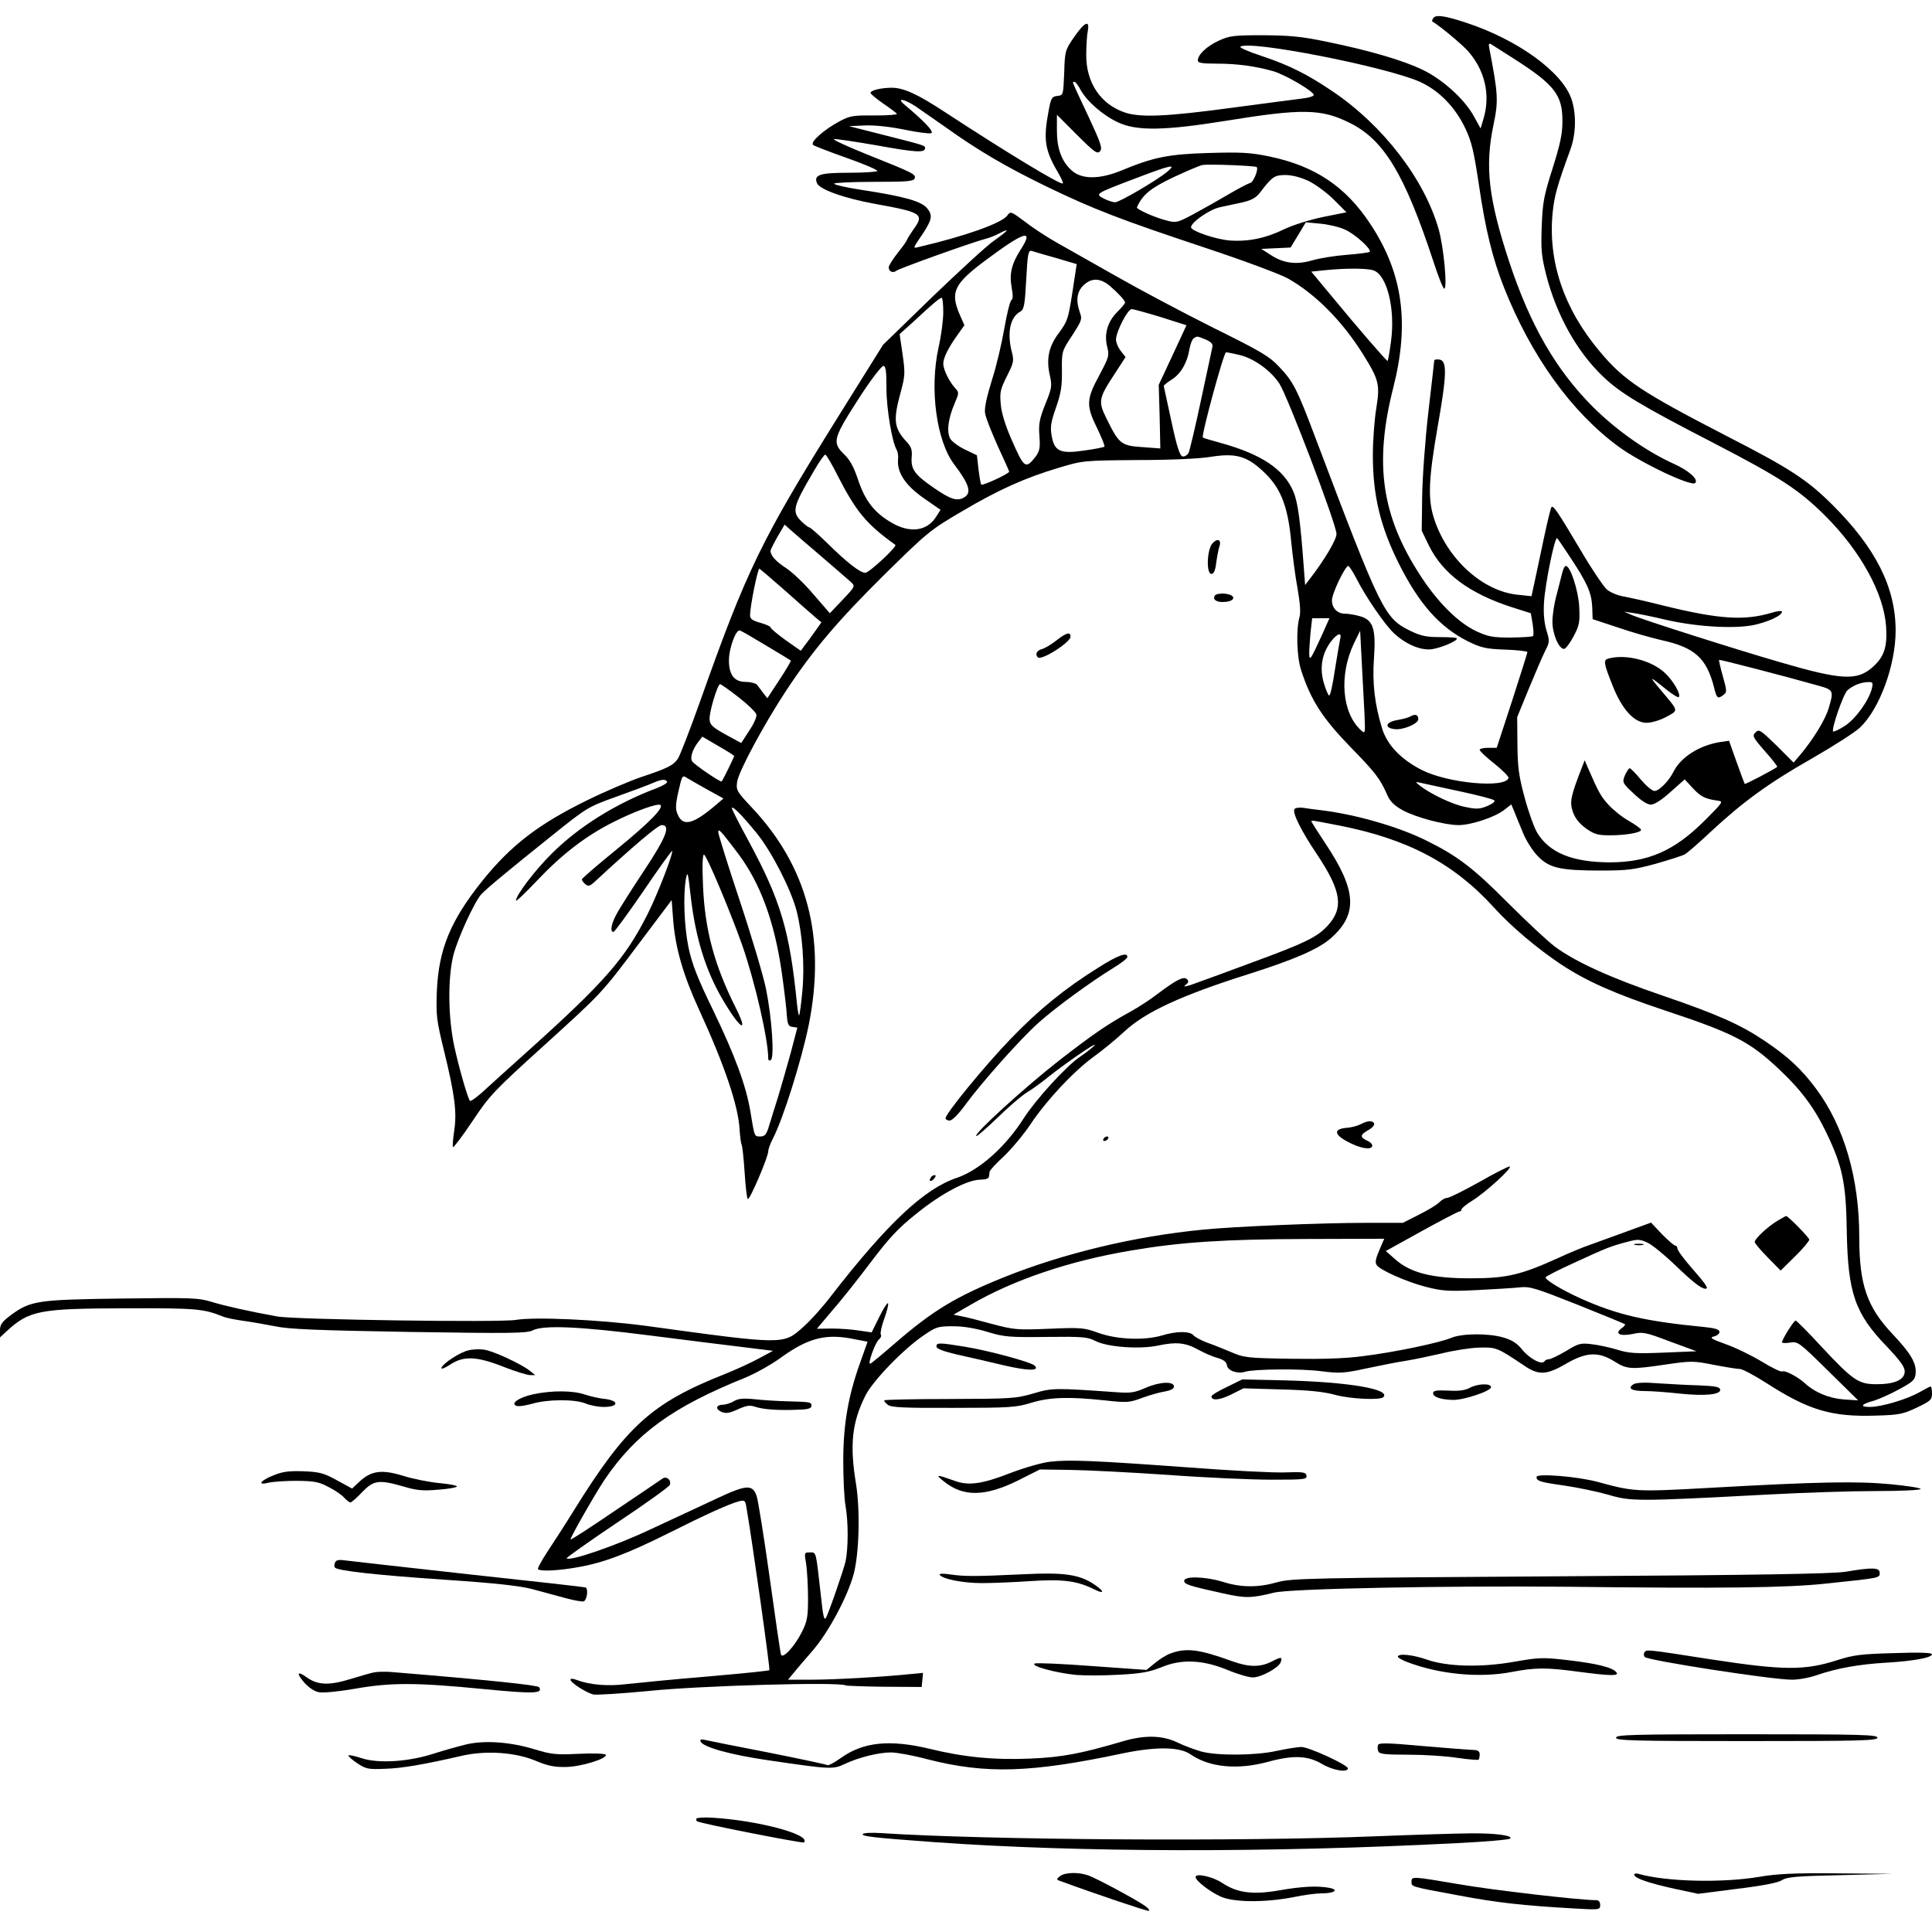 <?xml version="1.0" standalone="no"?>
<!DOCTYPE svg PUBLIC "-//W3C//DTD SVG 20010904//EN"
 "http://www.w3.org/TR/2001/REC-SVG-20010904/DTD/svg10.dtd">
<svg version="1.0" xmlns="http://www.w3.org/2000/svg"
 width="850pt" height="850pt" viewBox="0 0 850 850"
 preserveAspectRatio="xMidYMid meet">
<g transform="translate(0,850) scale(0.1,-0.1)"
fill="#000000" stroke="none">
<path d="M6305 8419 c-4 -6 -5 -11 -4 -13 38 -23 127 -98 155 -128 77 -85 103
-196 70 -303 l-12 -40 -31 56 c-42 75 -138 161 -226 203 -84 40 -228 83 -418
122 -110 23 -160 28 -279 29 -132 0 -150 -2 -198 -24 -52 -24 -92 -61 -92 -87
0 -11 19 -14 83 -14 90 0 172 -11 251 -34 53 -16 176 -88 176 -104 0 -5 -21
-12 -47 -15 -27 -3 -167 -22 -312 -41 -289 -39 -403 -44 -472 -21 -107 36
-171 132 -170 254 0 39 3 87 7 106 9 50 -15 38 -63 -32 -37 -54 -38 -59 -41
-154 -4 -98 -4 -98 -30 -101 -25 -3 -28 -9 -39 -68 -23 -123 -16 -170 39 -264
16 -27 27 -51 24 -53 -8 -9 -250 138 -519 314 -119 78 -179 106 -232 107 -47
0 -95 -11 -95 -23 0 -4 25 -25 55 -46 31 -21 58 -41 61 -46 2 -4 -42 -7 -98
-7 -93 1 -108 -1 -153 -25 -70 -37 -134 -94 -117 -105 7 -5 74 -31 148 -57 74
-26 134 -52 134 -57 0 -4 -56 -8 -124 -8 -129 0 -156 -9 -142 -45 10 -28 119
-67 256 -92 206 -37 218 -45 169 -112 -16 -23 -29 -44 -29 -47 0 -3 -18 -29
-40 -56 -22 -28 -40 -57 -40 -64 0 -19 19 -27 34 -15 12 10 330 124 391 140
17 4 45 15 63 25 48 25 39 12 -25 -33 -32 -22 -154 -135 -273 -249 l-215 -209
-196 -314 c-341 -547 -403 -674 -610 -1258 -44 -123 -87 -234 -96 -248 -20
-30 -45 -43 -163 -82 -52 -18 -158 -63 -235 -101 -215 -105 -336 -198 -462
-354 -141 -176 -193 -302 -201 -486 -4 -108 -2 -126 32 -265 47 -192 57 -270
44 -352 -5 -35 -8 -67 -5 -70 3 -2 42 49 86 115 76 114 93 132 323 340 240
218 245 222 398 426 l155 206 7 -92 c10 -120 44 -239 114 -391 113 -246 173
-425 178 -528 2 -31 6 -60 9 -66 3 -5 9 -59 13 -121 4 -62 10 -115 14 -117 9
-5 90 185 90 210 0 9 9 34 20 55 47 91 128 351 159 505 75 382 -7 693 -252
953 -66 70 -69 76 -64 112 6 45 119 255 216 402 117 177 226 306 430 508 191
188 203 198 341 279 164 97 278 148 428 193 107 32 108 32 347 34 146 0 272 6
321 14 106 17 156 5 225 -58 82 -73 115 -154 130 -317 6 -60 18 -153 28 -206
11 -63 14 -106 8 -125 -15 -53 -12 -176 8 -234 42 -130 93 -209 215 -335 113
-116 131 -139 165 -216 11 -25 31 -44 65 -63 58 -32 186 -66 247 -66 55 0 158
34 200 66 l32 25 14 -33 c7 -18 24 -60 38 -93 13 -33 42 -78 64 -101 51 -53
99 -64 279 -64 117 0 145 4 241 30 59 17 116 35 127 41 11 6 63 51 116 101
141 131 255 214 447 323 94 54 187 114 208 134 86 81 157 274 157 427 0 190
-88 364 -279 554 -111 110 -186 159 -461 300 -378 195 -455 246 -562 374 -158
188 -228 396 -207 611 8 74 19 116 78 277 25 69 27 156 5 222 -41 120 -237
262 -466 337 -95 31 -133 36 -143 18z m355 -177 c180 -115 215 -160 214 -277
0 -54 -10 -101 -43 -205 -38 -120 -44 -148 -48 -255 -4 -105 -1 -132 20 -216
46 -177 135 -336 249 -445 76 -73 165 -127 491 -295 293 -152 372 -204 488
-319 154 -154 257 -340 267 -486 6 -90 -8 -133 -58 -178 -69 -62 -136 -59
-410 21 -193 56 -615 190 -655 209 l-30 13 40 -6 c22 -3 87 -16 145 -30 144
-33 325 -42 406 -18 62 17 104 39 104 54 0 5 -21 3 -46 -5 -120 -36 -233 -28
-473 31 -75 19 -156 37 -179 41 -24 4 -56 17 -72 30 -15 13 -69 93 -118 177
-101 170 -118 194 -126 186 -3 -3 -17 -59 -31 -125 -14 -65 -32 -152 -41 -193
l-16 -74 -57 6 c-160 14 -321 164 -375 346 -24 82 -20 169 19 393 41 232 42
291 8 296 -13 2 -23 0 -23 -5 0 -4 -12 -107 -26 -228 -14 -122 -26 -287 -27
-370 l-2 -150 32 -66 c61 -123 178 -210 363 -270 l85 -27 8 -47 c4 -26 5 -50
2 -53 -3 -4 -47 -6 -98 -7 -80 0 -100 4 -152 28 -79 37 -170 127 -246 245
-171 262 -204 493 -119 827 72 283 42 503 -100 718 -109 166 -244 257 -447
299 -83 17 -123 19 -263 15 -180 -5 -246 -19 -386 -77 -97 -40 -176 -40 -220
1 -43 39 -64 95 -64 174 l0 70 88 -88 c78 -78 90 -86 102 -72 11 13 3 36 -51
152 -76 162 -73 153 -62 153 5 0 17 -16 27 -35 28 -51 98 -112 164 -143 82
-39 204 -37 472 6 339 55 423 54 549 -9 151 -75 241 -226 368 -611 21 -65 42
-118 47 -118 15 0 -2 180 -24 260 -63 222 -245 458 -467 608 -114 77 -191 115
-313 156 -55 18 -96 36 -93 40 32 32 640 -87 790 -154 84 -38 155 -111 199
-203 29 -61 38 -101 60 -246 29 -201 61 -329 111 -456 120 -302 296 -547 504
-700 97 -71 320 -177 337 -160 16 15 -27 54 -91 83 -122 55 -254 148 -358 251
-164 164 -277 361 -369 639 -91 277 -108 419 -69 604 22 105 20 135 -18 332
-5 23 -3 27 8 21 8 -5 52 -33 99 -63z m-2633 -209 c23 -16 83 -58 135 -94 141
-101 266 -174 443 -260 205 -99 321 -144 694 -268 169 -56 333 -117 367 -136
121 -68 240 -188 331 -334 70 -112 75 -133 58 -238 -8 -48 -15 -141 -15 -206
0 -178 33 -314 115 -478 89 -177 180 -279 304 -341 58 -28 78 -33 164 -36 53
-2 97 -7 97 -11 0 -3 -30 -99 -67 -213 l-68 -208 -37 0 c-21 0 -38 -4 -38 -9
0 -5 29 -33 65 -61 36 -29 64 -57 62 -63 -15 -46 -266 -23 -381 35 -92 47
-152 109 -175 182 -33 107 -44 201 -36 311 9 130 -4 168 -62 184 -21 6 -50 11
-65 11 -34 0 -58 24 -58 59 0 30 58 151 72 151 4 0 19 -24 34 -52 42 -84 131
-213 171 -248 54 -48 118 -73 164 -66 42 7 109 35 109 47 0 4 -33 6 -74 6 -61
0 -84 5 -130 27 -116 57 -128 82 -421 856 -78 207 -95 241 -157 306 -44 47
-80 68 -292 173 -132 66 -326 169 -431 229 -104 59 -221 125 -258 146 -37 21
-98 60 -134 88 -66 49 -67 50 -82 29 -25 -33 -184 -90 -390 -138 -26 -6 -27
-9 21 62 39 60 42 79 16 110 -27 30 -99 51 -290 80 -65 10 -118 22 -118 27 0
4 78 8 174 8 145 0 175 2 180 15 7 18 -5 24 -208 105 -87 35 -154 66 -147 68
7 2 93 -11 191 -28 171 -31 210 -33 210 -11 0 11 -3 12 -205 63 l-130 33 68 3
c42 2 110 -5 174 -18 57 -12 111 -19 120 -16 14 6 -30 52 -118 126 -37 31 -1
25 48 -7z m1502 -268 c9 -10 -15 -68 -29 -70 -8 -2 -51 -24 -95 -50 -44 -26
-113 -65 -154 -87 -69 -37 -76 -39 -115 -29 -54 13 -138 51 -134 59 25 56 60
84 158 131 58 27 116 52 130 55 28 5 232 -3 239 -9z m-394 -21 c-46 -38 -210
-134 -229 -134 -9 0 -31 7 -49 16 -40 21 -41 21 138 89 158 60 184 66 140 29z
m622 -40 c30 -15 80 -51 111 -82 l56 -56 -105 -21 c-57 -12 -133 -36 -168 -53
-82 -40 -158 -56 -241 -50 -62 5 -170 42 -170 58 0 22 81 78 126 88 27 6 73
16 102 22 38 9 58 20 75 42 53 70 64 78 112 78 29 0 67 -10 102 -26z m160
-214 c44 -19 119 -87 109 -98 -3 -3 -48 -9 -100 -13 -52 -4 -120 -15 -151 -24
-71 -21 -127 -14 -184 23 l-42 27 65 3 64 3 34 56 33 55 63 -6 c34 -3 83 -14
109 -26z m-1427 -89 c-40 -63 -50 -106 -39 -167 6 -32 6 -50 -1 -54 -6 -4 -20
-59 -31 -123 -11 -64 -35 -168 -55 -229 -23 -75 -34 -124 -30 -146 2 -18 28
-82 55 -143 28 -60 51 -112 51 -114 0 -9 -119 -64 -123 -57 -3 4 -8 35 -12 68
l-7 61 -50 24 c-28 13 -57 34 -66 47 -18 28 -12 88 18 157 20 47 20 48 1 69
-26 29 -51 81 -51 106 0 25 22 70 63 127 l30 42 -22 50 c-41 97 -23 133 118
238 169 126 212 138 151 44z m156 -36 l91 -27 -19 -125 c-18 -116 -22 -127
-58 -176 -46 -60 -58 -116 -41 -189 10 -46 9 -55 -20 -126 -26 -66 -30 -86
-26 -140 4 -52 1 -66 -16 -90 -45 -58 -51 -53 -107 75 -27 62 -44 116 -47 154
-5 53 -2 66 27 124 30 60 32 67 21 109 -21 84 -6 152 38 175 16 9 20 28 26
141 6 114 9 130 24 126 9 -3 57 -17 107 -31z m1398 -55 c59 -22 95 -170 76
-311 -6 -46 -13 -85 -15 -87 -3 -3 -125 138 -253 293 l-83 100 58 6 c98 10
190 9 217 -1z m-1162 -67 c36 -31 67 -64 68 -74 0 -4 -15 -22 -34 -41 -43 -43
-59 -97 -45 -153 10 -40 8 -46 -35 -127 -57 -105 -58 -133 -9 -232 20 -42 35
-78 32 -81 -3 -3 -43 -11 -88 -17 -106 -16 -132 -4 -144 64 -7 39 -4 59 19
125 22 63 27 94 26 163 -1 85 0 85 45 154 42 65 45 72 34 101 -18 52 -14 90
15 119 35 34 73 34 116 -1z m-732 -116 c0 -35 -9 -105 -21 -157 -40 -181 -9
-410 69 -513 68 -90 79 -127 41 -147 -30 -16 -59 -6 -134 46 -81 56 -98 80
-94 133 3 32 -2 46 -23 68 -55 60 -59 94 -26 215 20 74 21 86 9 169 l-13 89
59 53 c87 81 117 106 126 107 4 0 7 -28 7 -63z m957 -22 l113 -36 -24 -52
c-13 -28 -41 -88 -61 -131 l-37 -79 4 -140 3 -140 -80 6 c-92 6 -102 14 -156
124 -38 76 -36 90 33 195 l50 77 -21 27 c-12 15 -21 37 -21 50 0 34 51 134 69
134 8 0 65 -16 128 -35z m198 -99 c24 -11 32 -19 29 -33 -2 -10 -25 -115 -50
-233 -25 -118 -50 -223 -55 -233 -6 -10 -18 -17 -26 -15 -12 2 -25 41 -49 153
-18 83 -33 153 -34 157 0 3 16 16 35 28 40 25 69 75 78 134 4 22 12 43 19 48
17 10 13 10 53 -6z m145 -67 c65 -14 141 -69 179 -127 38 -60 251 -620 251
-661 0 -26 -53 -115 -119 -200 l-19 -25 -6 80 c-15 203 -26 286 -46 332 -42
98 -140 163 -315 212 -44 12 -81 23 -83 25 -8 7 92 375 102 375 6 0 31 -5 56
-11z m-1550 -146 c0 -92 25 -241 46 -274 4 -8 7 -26 5 -41 -5 -56 32 -113 112
-169 l75 -52 -21 -33 c-40 -61 -114 -70 -192 -25 -77 44 -118 96 -149 188 -19
57 -36 89 -61 113 -56 55 -52 69 77 268 44 67 87 122 94 122 11 0 14 -21 14
-97z m-215 -385 c82 -160 127 -214 254 -305 10 -7 -115 -123 -132 -123 -23 0
-81 45 -170 133 -38 37 -72 67 -77 67 -4 0 -19 12 -34 26 -43 43 -38 64 52
217 24 42 48 77 53 77 4 0 29 -42 54 -92z m-75 -353 c63 -54 124 -107 134
-116 19 -18 19 -19 -37 -78 l-56 -59 -73 84 c-39 47 -94 98 -120 115 -45 29
-68 55 -68 76 0 4 14 32 31 62 l31 53 21 -19 c12 -11 74 -64 137 -118z m3297
-5 c75 -113 95 -157 98 -219 l2 -55 112 -37 c61 -21 146 -45 189 -55 148 -32
200 -79 233 -208 12 -49 16 -53 42 -33 15 11 15 17 -3 81 -11 38 -18 71 -17
73 3 2 276 -68 435 -113 69 -19 71 -22 47 -101 -15 -50 -67 -135 -124 -203
l-30 -35 -75 75 c-71 69 -77 73 -92 58 -16 -15 -13 -21 41 -83 32 -36 56 -67
54 -69 -13 -11 -141 -78 -143 -75 -1 2 -18 46 -36 97 l-33 93 -41 -6 c-90 -15
-171 -66 -203 -130 -22 -43 -64 -85 -84 -85 -10 0 -37 23 -60 50 -23 28 -45
50 -49 50 -4 0 -13 -14 -21 -31 -12 -31 -12 -33 38 -80 33 -31 60 -49 76 -49
16 0 47 20 87 56 l62 55 37 -40 c35 -37 53 -46 111 -54 23 -3 18 -9 -60 -87
-134 -134 -249 -184 -420 -184 -164 1 -265 43 -318 132 -14 25 -39 95 -55 156
-25 92 -30 132 -31 231 l-1 120 52 127 c29 70 61 145 72 166 19 37 19 42 5 88
-10 33 -14 74 -11 124 5 82 48 293 58 282 4 -4 29 -41 56 -82z m-3449 -152
c60 -54 120 -106 133 -117 l23 -19 -27 -38 c-15 -22 -36 -50 -46 -63 l-18 -24
-67 47 c-36 26 -66 51 -66 56 0 4 -20 13 -45 20 -35 10 -45 17 -45 33 0 41 34
207 41 205 4 -2 57 -47 117 -100z m2358 -192 c-51 -111 -55 -117 -56 -80 0 17
3 59 6 93 l7 61 38 0 38 0 -33 -74z m-2444 -47 c57 -34 105 -63 107 -65 2 -2
-20 -40 -50 -85 l-53 -81 -18 23 c-10 13 -23 30 -28 37 -6 6 -29 12 -50 12
-49 0 -73 31 -73 94 0 54 31 139 49 132 8 -3 60 -33 116 -67z m2631 -297 c4
-90 4 -92 -15 -75 -84 76 -98 242 -31 383 l27 55 7 -135 c4 -74 9 -177 12
-228z m-107 326 c-3 -13 -13 -74 -23 -135 -9 -62 -20 -113 -25 -113 -4 0 -15
25 -24 56 -19 66 -8 129 32 182 29 37 49 42 40 10z m2340 -215 c-13 -55 -73
-137 -120 -167 -25 -16 -48 -27 -51 -24 -9 9 45 165 63 181 22 20 60 36 91 36
20 1 22 -2 17 -26z m-4986 -41 c41 -32 76 -66 78 -76 2 -10 -12 -42 -32 -71
l-35 -54 -68 37 c-56 31 -69 42 -71 65 -4 29 35 157 46 157 4 0 41 -26 82 -58z
m-20 -258 c0 -5 -50 -107 -55 -112 -5 -5 -122 75 -130 89 -10 15 2 52 25 82
l20 26 70 -41 c39 -22 70 -42 70 -44z m-116 -149 l69 -38 -34 -29 c-101 -86
-145 -96 -168 -40 -10 23 -9 43 4 101 16 70 17 72 38 58 12 -7 53 -31 91 -52z
m-179 36 c3 -5 -18 -18 -47 -29 -178 -67 -342 -169 -461 -288 -73 -72 -157
-183 -157 -206 0 -6 42 34 93 88 110 116 215 197 337 258 95 48 196 84 206 74
13 -14 -50 -78 -193 -195 -84 -68 -153 -128 -153 -132 0 -5 7 -14 15 -21 13
-11 20 -9 43 12 163 151 277 248 293 248 41 0 21 -52 -77 -200 -53 -80 -107
-165 -120 -189 -25 -45 -31 -81 -15 -81 5 0 64 81 132 180 67 99 124 178 126
176 7 -7 -65 -193 -107 -276 -98 -195 -187 -298 -524 -601 -88 -79 -181 -163
-207 -187 -26 -23 -49 -39 -52 -35 -13 23 -49 151 -68 238 -28 129 -29 301 -5
400 18 73 92 235 123 270 21 23 109 97 318 264 147 118 152 121 277 166 70 25
142 52 160 60 39 17 55 18 63 6z m3485 -42 c80 -17 149 -35 154 -40 6 -5 -7
-15 -30 -25 -34 -14 -47 -15 -99 -4 -56 11 -154 58 -200 95 -20 16 -19 16 5
11 14 -3 90 -20 170 -37z m-3089 -187 c65 -81 147 -241 173 -337 26 -100 37
-242 26 -356 -5 -56 -12 -104 -14 -106 -2 -3 -7 22 -10 54 -32 320 -72 452
-212 712 -41 75 -74 140 -74 145 0 15 47 -33 111 -112z m-84 -87 c98 -130 161
-301 193 -527 11 -79 21 -163 22 -188 3 -37 7 -46 25 -48 l21 -3 -28 -107
c-16 -59 -41 -145 -55 -192 -15 -47 -33 -106 -41 -132 -12 -40 -19 -48 -39
-48 -27 0 -25 -3 -44 112 -19 112 -67 243 -162 440 -72 148 -94 206 -110 280
-19 94 -24 230 -11 303 7 35 9 25 20 -71 21 -189 67 -338 147 -471 74 -124
110 -142 52 -27 -95 190 -136 344 -144 537 -4 86 -2 137 4 137 11 0 115 -248
168 -397 57 -164 115 -416 115 -501 0 -7 5 -10 11 -6 17 10 5 186 -21 314 -12
58 -64 233 -116 389 -52 156 -94 291 -94 300 0 18 10 8 87 -94z"/>
<path d="M6207 5349 c-9 -6 -36 -13 -60 -17 -52 -9 -58 -35 -10 -40 37 -4 103
24 103 44 0 19 -13 24 -33 13z"/>
<path d="M6874 5983 c-4 -16 -15 -59 -25 -98 -11 -38 -19 -92 -19 -120 0 -54
28 -120 51 -120 7 0 26 25 42 55 26 49 28 63 25 130 -4 73 -39 180 -59 180 -5
0 -11 -12 -15 -27z"/>
<path d="M7078 5603 c-25 -6 -23 -19 15 -115 42 -108 96 -168 151 -168 22 0
59 11 87 26 55 31 58 20 -31 126 -47 56 -44 55 33 -7 26 -21 50 -35 53 -32 11
11 -25 74 -64 109 -59 53 -169 81 -244 61z"/>
<path d="M6961 5127 c-51 -131 -56 -155 -41 -199 11 -30 28 -51 58 -73 37 -26
53 -30 105 -30 71 0 137 12 137 24 0 5 -24 22 -53 39 -29 16 -69 48 -90 71
-35 38 -45 58 -90 161 l-15 35 -11 -28z"/>
<path d="M5334 6109 c-24 -27 -28 -134 -4 -134 10 0 17 15 21 50 4 28 10 60
14 71 10 30 -9 38 -31 13z"/>
<path d="M5345 5880 c-12 -19 10 -32 46 -28 48 4 46 32 -3 36 -20 2 -39 -2
-43 -8z"/>
<path d="M4650 5684 c-24 -19 -54 -37 -67 -40 -22 -6 -30 -23 -17 -36 15 -16
144 66 144 91 0 22 -18 18 -60 -15z"/>
<path d="M5695 4940 c-10 -16 30 -96 100 -200 107 -161 118 -235 45 -314 -46
-49 -98 -75 -330 -160 -96 -36 -206 -76 -245 -90 -42 -16 -62 -20 -51 -11 16
12 17 18 8 27 -14 14 -46 -2 -132 -67 -30 -23 -82 -57 -115 -75 -104 -57 -166
-100 -317 -217 -147 -115 -374 -321 -363 -331 3 -3 44 33 93 80 48 47 107 98
132 113 25 15 65 45 90 65 64 52 215 157 206 142 -4 -7 -33 -30 -65 -52 -60
-40 -195 -189 -247 -270 -80 -126 -195 -228 -294 -262 -144 -48 -306 -201
-553 -519 -36 -48 -92 -110 -123 -137 -88 -79 -81 -79 -694 5 -204 27 -485 40
-570 26 -69 -12 -974 1 -1050 15 -126 23 -229 46 -288 64 -58 18 -86 19 -395
15 -372 -5 -401 -9 -488 -72 -40 -30 -49 -42 -49 -68 l0 -31 28 26 c101 93
144 101 527 102 309 1 340 -2 425 -36 14 -6 54 -14 90 -19 36 -5 99 -16 140
-24 59 -13 185 -18 590 -25 454 -7 518 -6 544 7 47 24 206 17 511 -22 149 -19
332 -42 408 -51 l138 -17 -63 -34 c-35 -19 -103 -50 -153 -70 -318 -126 -430
-228 -660 -598 -37 -60 -90 -142 -116 -181 -26 -40 -45 -74 -42 -78 11 -10 87
-7 176 9 111 19 219 60 397 149 161 81 271 131 312 141 24 6 27 4 32 -27 26
-150 105 -712 101 -716 -2 -3 -125 -15 -272 -28 -148 -12 -306 -28 -353 -33
-85 -11 -165 -4 -223 18 -16 6 -27 7 -27 1 0 -13 69 -57 100 -65 14 -3 126 4
250 16 225 23 835 40 860 24 3 -2 81 -5 171 -6 l164 -1 3 31 3 31 -53 -5
c-123 -13 -340 -25 -437 -25 l-104 0 24 29 c13 16 52 62 87 102 69 81 151 235
178 334 24 91 29 281 10 397 -28 172 -18 268 41 387 32 65 167 205 257 266 54
37 62 40 129 40 47 0 99 -9 152 -25 73 -22 95 -24 258 -22 161 2 182 0 217
-18 53 -27 194 -37 275 -20 79 17 120 13 175 -17 25 -14 63 -31 85 -37 29 -8
41 -18 43 -33 4 -24 47 -39 81 -28 39 12 248 14 335 2 81 -10 98 -9 200 13 61
13 138 28 171 33 33 5 103 20 156 32 52 13 127 25 166 26 76 2 79 1 197 -78
65 -45 100 -43 186 7 89 52 143 54 213 10 56 -35 72 -36 228 -13 110 16 120
16 210 -2 52 -10 103 -18 114 -18 11 0 63 -28 115 -61 188 -121 288 -151 488
-144 96 3 114 6 175 35 61 29 67 35 67 62 0 17 -3 31 -6 31 -3 0 -24 -11 -47
-24 -55 -32 -169 -66 -220 -66 -47 0 -40 12 19 28 22 7 72 29 110 50 61 33 69
41 72 69 4 45 -20 87 -100 172 -114 120 -148 218 -148 428 0 259 -66 486 -190
653 -63 85 -124 142 -224 209 -108 73 -207 117 -452 201 -226 77 -381 147
-473 215 -32 24 -125 111 -207 193 -151 152 -221 206 -359 274 -121 60 -306
114 -460 133 -27 3 -64 8 -82 11 -17 2 -34 0 -38 -6z m192 -71 c304 -59 508
-166 686 -362 76 -84 189 -179 295 -250 114 -75 236 -129 458 -203 302 -100
373 -137 503 -260 95 -89 155 -170 207 -279 70 -146 86 -220 89 -431 5 -274
36 -363 176 -508 58 -61 79 -90 79 -109 0 -37 -43 -57 -123 -57 -81 0 -104 16
-246 168 -57 62 -107 112 -111 112 -8 0 -60 -83 -60 -96 0 -3 16 -4 35 -1 35
6 40 2 168 -124 l132 -130 -63 4 c-65 5 -128 31 -172 72 -31 28 -88 58 -99 51
-5 -3 -45 16 -89 43 -45 27 -116 62 -159 77 -64 23 -73 29 -53 34 14 3 25 12
25 20 0 11 -19 17 -70 22 -257 25 -379 53 -540 125 -84 38 -155 81 -155 93 0
4 55 32 123 63 145 67 166 75 235 93 48 13 57 12 90 -3 20 -9 74 -53 120 -97
77 -74 115 -105 135 -106 16 0 4 18 -58 89 -36 41 -65 80 -65 88 0 7 -4 13
-10 13 -5 0 -31 23 -58 50 l-48 51 -99 -36 c-55 -20 -129 -47 -165 -60 -36
-12 -100 -39 -143 -59 -163 -74 -227 -90 -382 -90 -171 -1 -269 23 -337 84
l-41 36 157 87 c87 48 162 87 167 87 5 0 9 4 9 9 0 5 22 23 48 39 58 36 178
145 164 150 -5 1 -65 -29 -133 -68 -68 -38 -132 -70 -141 -70 -10 0 -25 -9
-35 -19 -10 -11 -50 -35 -90 -55 l-71 -36 -159 0 c-200 0 -581 -16 -721 -30
-300 -29 -612 -104 -874 -209 -211 -85 -313 -146 -478 -289 -58 -50 -108 -92
-112 -92 -11 0 23 94 39 107 8 6 12 16 8 22 -3 6 4 38 16 71 12 33 19 63 16
66 -3 4 -21 -24 -39 -61 l-33 -67 -55 8 c-30 5 -85 9 -121 9 l-65 -1 65 77
c36 41 113 137 170 213 84 111 122 152 205 218 109 88 223 148 280 148 22 0
36 5 37 13 1 6 2 17 3 22 0 6 29 37 64 69 34 33 87 96 116 140 71 106 189 232
278 297 39 28 100 78 134 110 93 87 252 160 546 253 202 64 308 110 363 158
120 106 114 210 -23 416 -34 51 -62 95 -62 98 0 6 -2 6 117 -17z m187 -1856
c-23 -53 -25 -66 -17 -79 15 -22 132 -74 214 -95 74 -19 99 -21 224 -15 77 4
163 9 190 12 46 5 68 -2 255 -76 113 -45 207 -84 209 -86 3 -2 -4 -11 -15 -18
-32 -24 -7 -36 49 -25 44 10 56 8 164 -33 l117 -43 -144 -6 c-124 -5 -154 -3
-205 13 -33 10 -83 21 -112 24 -48 6 -58 4 -113 -30 -34 -20 -68 -36 -75 -36
-8 0 -16 -4 -20 -9 -10 -18 -65 11 -97 50 -23 29 -45 43 -82 54 -66 20 -183
19 -231 -1 -53 -22 -248 -63 -385 -80 -80 -11 -178 -14 -320 -12 -195 3 -208
5 -265 30 -33 14 -81 33 -107 42 -25 10 -52 24 -58 32 -16 18 -74 18 -136 -1
-77 -23 -196 -19 -279 10 -66 24 -78 25 -220 19 -142 -6 -155 -4 -250 21 -55
15 -116 31 -135 34 l-35 7 71 41 c189 111 438 196 715 242 212 36 405 49 767
50 l342 1 -16 -37z m-2314 -405 l57 -11 -33 -93 c-53 -148 -74 -273 -74 -432
0 -75 4 -164 10 -197 13 -76 12 -187 0 -245 -9 -39 -78 -238 -87 -249 -8 -10
-12 10 -22 104 -22 194 -19 185 -48 185 -25 0 -25 -1 -16 -52 4 -29 8 -96 8
-148 0 -83 -3 -102 -27 -150 -32 -64 -85 -121 -92 -99 -3 8 -25 161 -50 340
-25 179 -51 340 -57 357 -18 52 -44 51 -176 -11 -65 -30 -196 -92 -292 -136
-152 -72 -354 -141 -368 -127 -3 2 97 73 222 157 125 83 229 158 232 166 8 21
-14 40 -32 28 -8 -6 -103 -70 -210 -142 -107 -73 -195 -130 -195 -126 0 11
111 205 150 263 138 203 299 320 617 448 46 19 118 59 160 90 121 87 199 106
323 80z"/>
<path d="M5989 3555 c-15 -8 -44 -16 -65 -17 -57 -5 -55 -29 3 -60 55 -30 104
-39 110 -21 3 7 -7 18 -21 24 -34 16 -33 26 4 47 30 17 35 35 9 39 -8 1 -26
-4 -40 -12z"/>
<path d="M4855 3490 c-3 -5 -2 -10 4 -10 5 0 13 5 16 10 3 6 2 10 -4 10 -5 0
-13 -4 -16 -10z"/>
<path d="M7820 3129 c-42 -25 -100 -79 -100 -93 0 -6 26 -36 57 -68 l57 -58
63 62 c35 34 63 68 63 74 0 9 -93 104 -102 104 -2 0 -19 -10 -38 -21z"/>
<path d="M7193 3023 c9 -2 25 -2 35 0 9 3 1 5 -18 5 -19 0 -27 -2 -17 -5z"/>
<path d="M3230 2336 c-14 -9 -35 -15 -47 -16 -32 0 -38 -18 -10 -31 20 -9 34
-7 72 10 40 18 54 20 80 11 35 -11 100 -16 188 -12 43 1 57 6 57 17 0 17 -4
17 -110 20 -41 1 -104 5 -140 9 -50 5 -71 3 -90 -8z"/>
<path d="M4834 4244 c-148 -92 -266 -188 -387 -314 -112 -116 -287 -329 -287
-350 0 -5 8 -10 18 -10 11 0 38 27 68 68 74 101 244 292 326 365 77 68 225
176 327 239 34 20 61 42 61 48 0 22 -41 8 -126 -46z"/>
<path d="M4095 3319 c-11 -17 1 -21 15 -4 8 9 8 15 2 15 -6 0 -14 -5 -17 -11z"/>
<path d="M4120 2576 c0 -10 29 -21 93 -36 50 -11 142 -32 204 -47 108 -25 159
-25 135 -1 -15 15 -202 66 -307 83 -112 18 -125 19 -125 1z"/>
<path d="M2061 2559 c-37 -8 -112 -57 -119 -77 -2 -8 15 -1 38 14 60 40 118
37 237 -10 51 -20 103 -36 115 -36 l23 0 -25 20 c-40 31 -162 87 -200 92 -19
3 -50 2 -69 -3z"/>
<path d="M5398 2398 c-38 -18 -68 -36 -68 -41 0 -21 37 -17 87 8 l54 27 167
-5 c119 -3 187 -10 237 -24 66 -18 197 -24 211 -10 35 35 -153 67 -436 74
l-185 4 -67 -33z"/>
<path d="M5040 2394 c-48 -21 -65 -24 -130 -19 -271 19 -281 19 -365 -6 -76
-22 -96 -23 -367 -24 -159 0 -288 -3 -288 -6 0 -4 7 -13 17 -20 13 -11 71 -14
287 -13 249 0 277 2 342 22 81 25 164 28 324 11 99 -11 109 -10 165 11 33 12
78 25 100 28 26 5 40 12 40 22 0 24 -64 21 -125 -6z"/>
<path d="M7187 2410 c-29 -18 -9 -30 49 -30 30 0 98 -5 152 -11 112 -12 185
-5 180 18 -2 11 -22 15 -93 18 -49 1 -130 6 -180 9 -59 5 -96 3 -108 -4z"/>
<path d="M6466 2394 c-20 -11 -48 -15 -95 -12 -53 2 -66 0 -66 -12 0 -16 34
-28 88 -29 47 -1 167 39 167 56 0 18 -59 16 -94 -3z"/>
<path d="M2347 2366 c-64 -14 -103 -41 -75 -51 9 -4 40 1 69 9 67 20 188 21
236 1 19 -8 55 -15 79 -15 70 0 68 30 -2 36 -18 2 -54 10 -79 18 -54 19 -147
19 -228 2z"/>
<path d="M4620 2069 c-36 -4 -112 -26 -170 -48 -128 -50 -188 -59 -250 -36
-81 29 -87 29 -48 -2 86 -70 182 -68 328 4 l95 48 135 -2 c74 -1 268 -11 430
-22 162 -12 366 -21 453 -21 146 0 158 1 155 18 -3 15 -15 17 -95 14 -50 -2
-241 8 -424 22 -414 30 -526 35 -609 25z"/>
<path d="M1203 2009 c-59 -23 -73 -46 -20 -32 17 4 73 8 122 8 77 -1 97 -4
140 -27 28 -14 59 -35 69 -47 11 -12 23 -21 28 -21 4 0 28 20 51 45 51 53 74
56 182 25 57 -17 85 -20 153 -14 45 3 82 10 82 14 0 5 -35 11 -77 15 -43 4
-115 18 -159 32 -95 29 -141 23 -194 -27 l-31 -29 -66 36 c-58 32 -76 37 -147
40 -64 2 -92 -1 -133 -18z"/>
<path d="M6760 2002 c0 -18 16 -23 123 -38 56 -8 142 -26 192 -40 101 -30 125
-30 710 1 149 8 359 15 468 15 108 0 197 4 197 9 0 5 -59 14 -132 21 -147 14
-320 11 -798 -16 -323 -18 -332 -17 -490 26 -88 24 -270 39 -270 22z"/>
<path d="M1474 1625 c-4 -9 -4 -19 0 -22 13 -14 185 -33 481 -53 224 -15 331
-27 385 -41 41 -11 108 -29 148 -40 40 -11 77 -17 81 -14 14 8 20 56 7 61 -6
2 -238 28 -516 58 -278 31 -522 58 -543 61 -28 4 -39 1 -43 -10z"/>
<path d="M8120 1585 c-55 -9 -386 -15 -1255 -20 -1108 -7 -1183 -9 -1245 -26
-83 -24 -159 -24 -238 1 -77 24 -172 27 -172 5 0 -15 20 -22 170 -55 99 -22
124 -22 225 3 71 18 767 31 1285 26 685 -8 968 -5 1145 14 237 25 235 24 235
47 0 24 -32 25 -150 5z"/>
<path d="M4134 1572 c11 -19 103 -37 186 -37 47 0 144 4 216 9 140 9 203 1
277 -36 46 -23 48 -11 3 20 -66 45 -134 55 -311 46 -214 -10 -261 -10 -323 -1
-32 5 -51 4 -48 -1z"/>
<path d="M5151 1226 c-18 -6 -50 -26 -70 -43 l-37 -30 -239 17 c-132 10 -246
15 -253 11 -19 -11 94 -41 182 -50 39 -3 125 -3 191 1 96 5 133 12 185 33 88
37 182 33 293 -13 43 -18 92 -32 109 -32 36 0 113 42 122 66 10 25 3 26 -39 4
-50 -26 -101 -25 -173 1 -146 53 -202 60 -271 35z"/>
<path d="M7234 1229 c-3 -6 -2 -14 2 -19 17 -16 561 -100 648 -100 29 0 79 9
112 21 84 29 183 47 304 54 119 7 200 22 200 37 0 7 -56 9 -167 5 -146 -4
-179 -8 -253 -32 -141 -45 -235 -44 -549 4 -295 46 -287 45 -297 30z"/>
<path d="M6150 1211 c0 -4 19 -15 43 -24 143 -54 317 -70 458 -43 105 20 153
20 294 1 143 -19 181 -19 166 -2 -17 21 -84 38 -213 53 -111 13 -126 12 -236
-7 -147 -26 -296 -22 -386 10 -60 21 -126 28 -126 12z"/>
<path d="M1650 1143 c-14 -2 -62 -16 -108 -30 -94 -29 -144 -27 -192 7 -43 31
-48 19 -10 -24 19 -21 44 -38 63 -41 18 -4 88 3 157 15 159 28 269 28 566 -1
227 -22 263 -20 246 8 -6 9 -225 32 -652 67 -25 2 -56 1 -70 -1z"/>
<path d="M7110 855 c0 -13 71 -15 575 -15 504 0 575 2 575 15 0 13 -71 15
-575 15 -504 0 -575 -2 -575 -15z"/>
<path d="M4940 839 c-183 -54 -267 -70 -405 -76 -160 -7 -295 6 -445 43 -176
42 -292 30 -390 -40 -28 -20 -54 -34 -59 -32 -4 3 -122 28 -262 56 -140 27
-265 52 -277 55 -16 4 -23 2 -20 -6 8 -25 130 -59 295 -83 279 -41 287 -41
339 -17 61 29 149 51 204 51 25 0 97 -13 160 -30 259 -66 454 -60 860 26 145
30 250 29 297 -4 84 -58 207 -70 343 -33 110 30 173 27 235 -9 48 -29 115 -40
115 -20 0 15 -171 94 -205 94 -16 0 -65 -8 -107 -17 -94 -21 -263 -22 -333 -3
-27 8 -75 25 -105 40 -67 32 -145 33 -240 5z"/>
<path d="M2054 826 c-33 -8 -98 -26 -145 -41 -110 -36 -245 -45 -319 -20 -28
9 -54 15 -57 12 -2 -3 14 -18 38 -34 39 -26 49 -28 122 -25 74 2 174 19 342
58 104 23 230 15 320 -22 54 -23 84 -29 135 -28 68 1 185 38 175 54 -3 5 -56
7 -118 4 -101 -5 -120 -3 -196 20 -105 32 -216 40 -297 22z"/>
<path d="M6063 823 c-3 -7 -3 -20 1 -28 4 -12 29 -15 133 -15 70 0 167 -6 215
-14 49 -7 90 -10 93 -8 3 3 5 14 5 24 0 13 -8 18 -27 19 -16 0 -115 8 -222 17
-155 14 -194 15 -198 5z"/>
<path d="M3064 499 c-2 -4 -1 -10 3 -12 16 -10 465 -98 470 -93 34 34 -201 97
-405 109 -35 2 -65 0 -68 -4z"/>
<path d="M3796 431 c-7 -10 45 -16 319 -36 631 -45 1468 -47 2295 -4 124 6
229 15 234 20 15 13 -63 24 -169 23 -55 0 -246 -6 -425 -13 -595 -24 -1715
-16 -2172 14 -42 3 -79 1 -82 -4z"/>
<path d="M4664 246 c-16 -12 -16 -16 -4 -20 172 -63 387 -135 394 -133 5 2 -1
11 -15 21 -36 26 -216 123 -251 135 -43 15 -101 14 -124 -3z"/>
<path d="M7190 252 c0 -15 64 -37 178 -62 l103 -22 172 22 c115 14 180 27 197
38 21 14 62 18 255 22 l230 6 -243 2 c-188 2 -264 -2 -340 -15 -165 -28 -411
-22 -534 13 -10 3 -18 1 -18 -4z"/>
<path d="M5260 242 c0 -16 60 -63 110 -86 57 -26 195 -27 319 -3 46 10 102 17
125 17 56 0 78 15 36 24 -54 10 -120 7 -223 -11 -116 -20 -184 -11 -250 33
-42 28 -117 44 -117 26z"/>
<path d="M6210 221 c0 -22 -5 -21 207 -60 168 -32 288 -45 501 -57 120 -7 122
-7 122 15 0 13 -6 21 -17 21 -73 0 -461 45 -603 70 -208 35 -210 36 -210 11z"/>
</g>
</svg>
